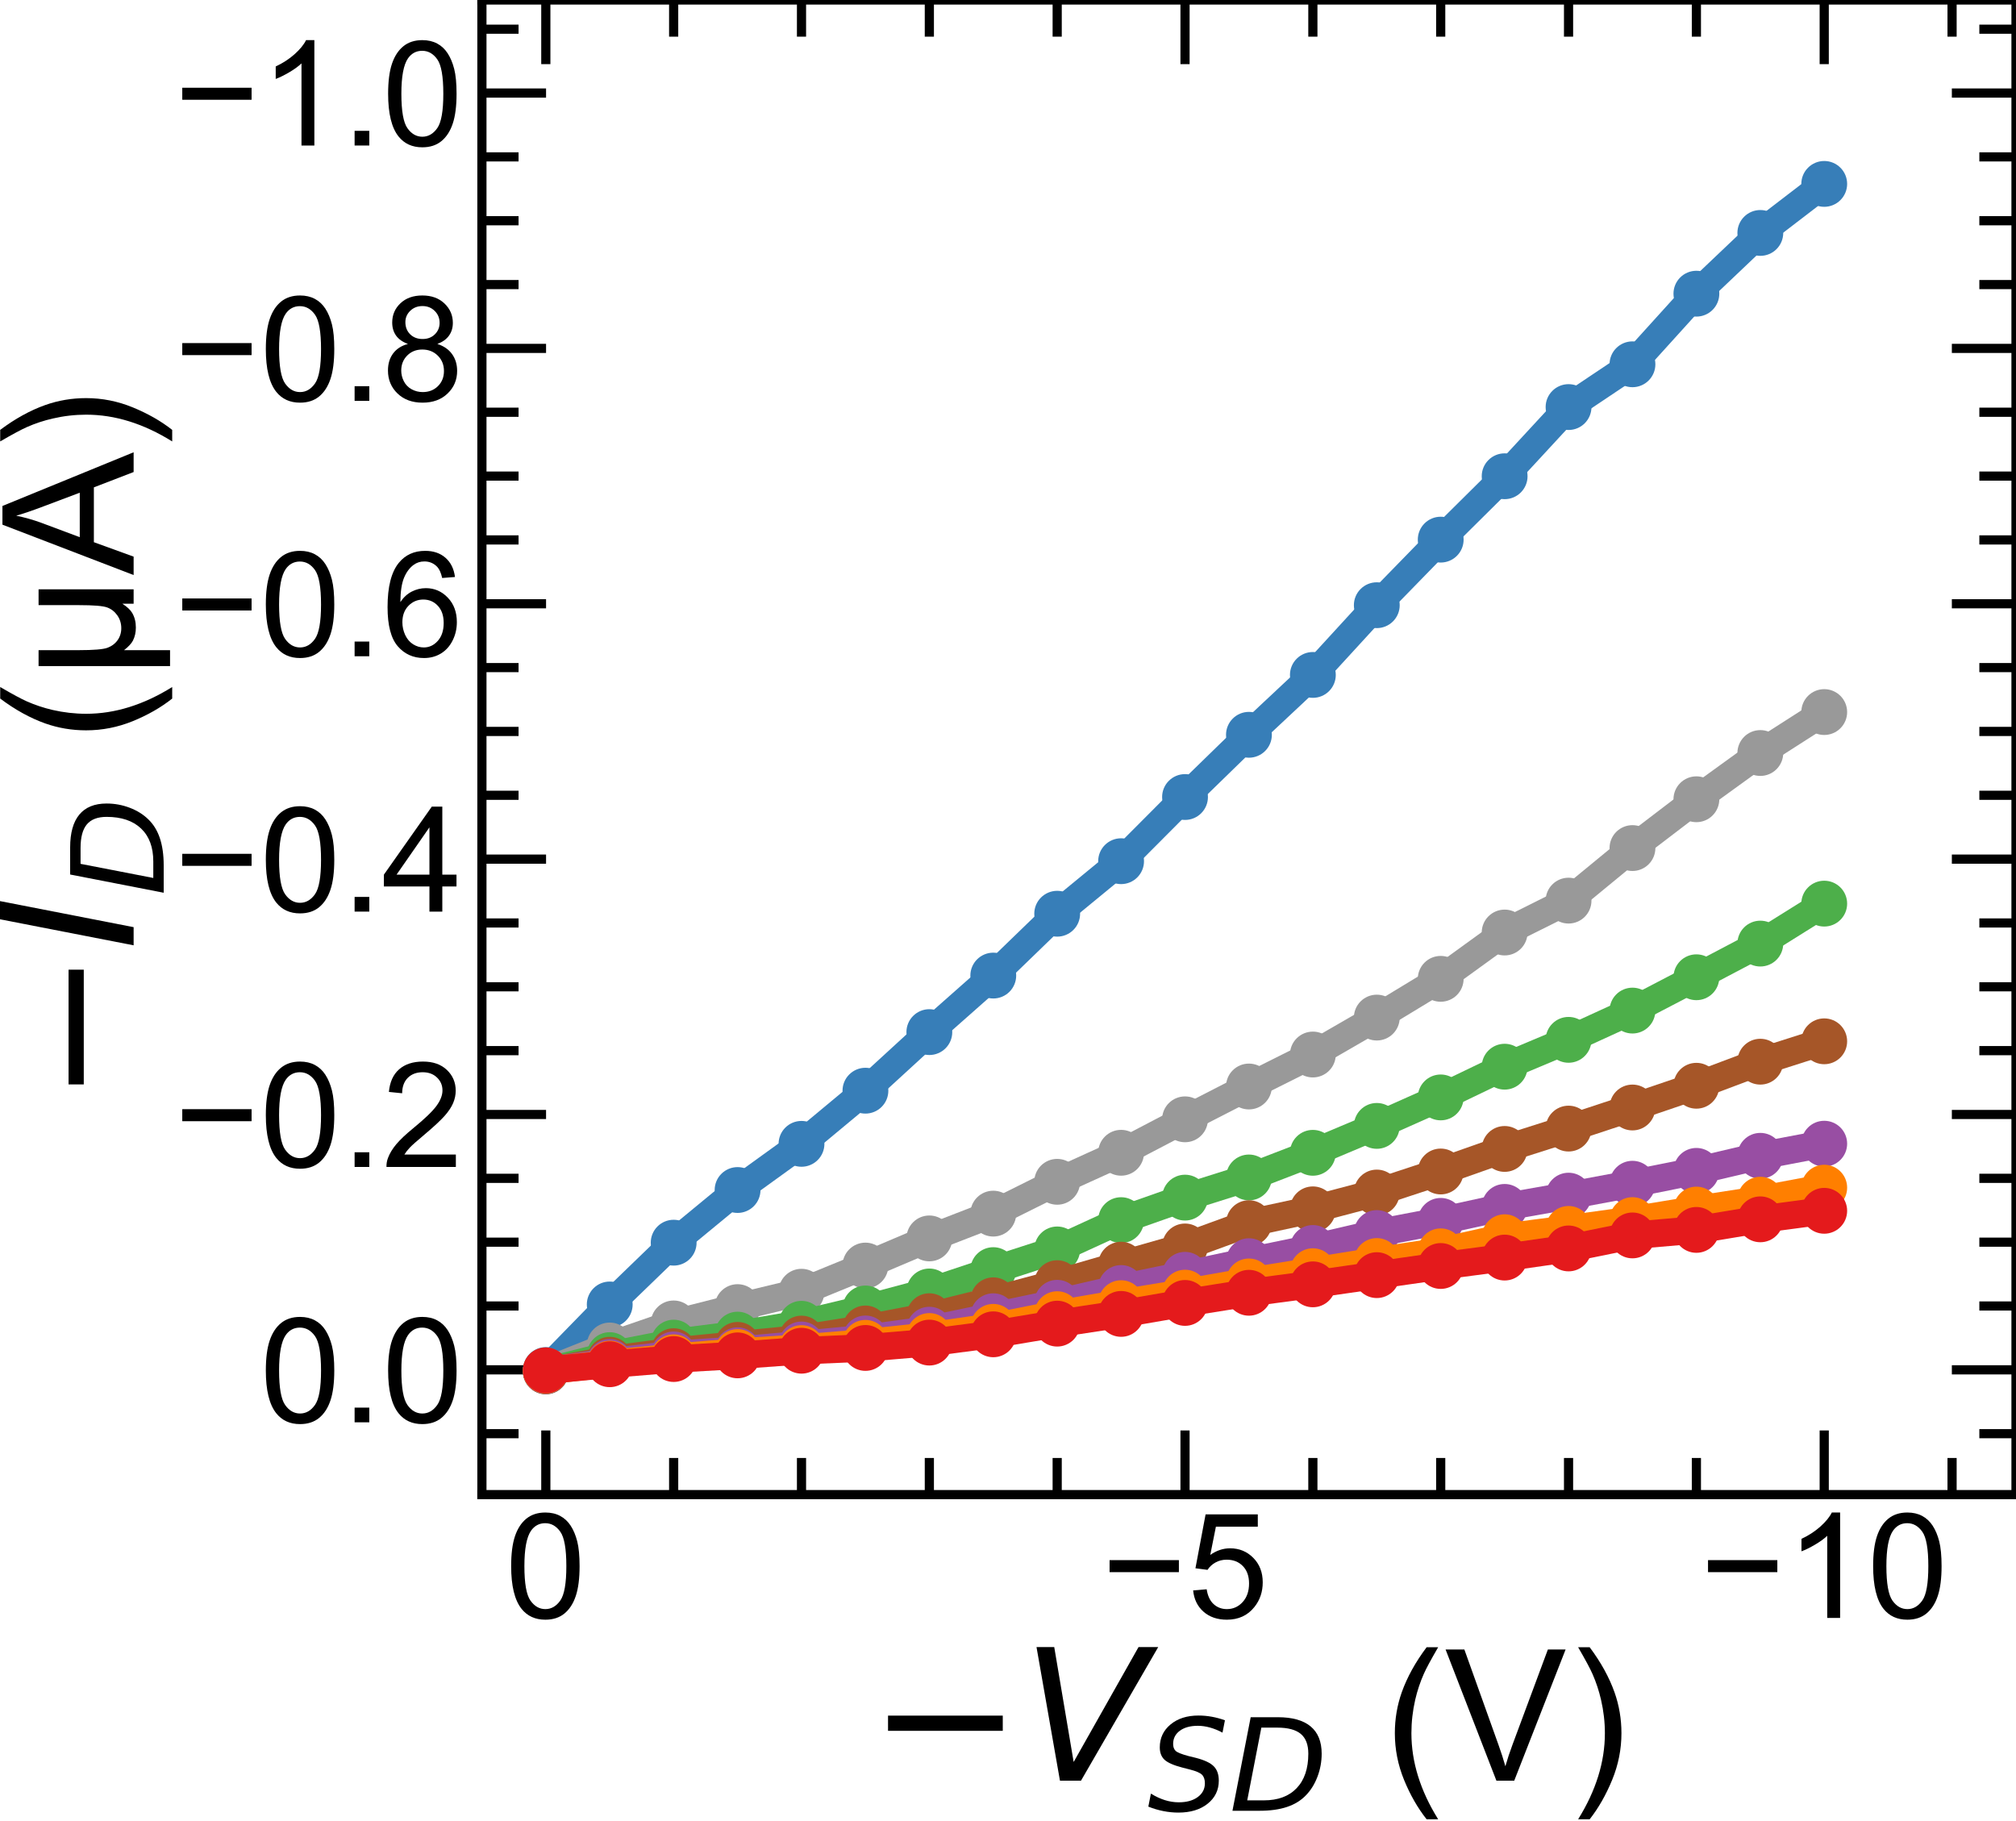 <?xml version="1.0" encoding="utf-8" standalone="no"?>
<!DOCTYPE svg PUBLIC "-//W3C//DTD SVG 1.1//EN"
  "http://www.w3.org/Graphics/SVG/1.1/DTD/svg11.dtd">
<!-- Created with matplotlib (https://matplotlib.org/) -->
<svg height="99.356pt" version="1.1" viewBox="0 0 109.993 99.356" width="109.993pt" xmlns="http://www.w3.org/2000/svg" xmlns:xlink="http://www.w3.org/1999/xlink">
 <defs>
  <style type="text/css">
*{stroke-linecap:butt;stroke-linejoin:round;white-space:pre;}
  </style>
 </defs>
 <g id="figure_1">
  <g id="patch_1">
   <path d="M 0 99.356 
L 109.993 99.356 
L 109.993 0 
L 0 0 
z
" style="fill:none;"/>
  </g>
  <g id="axes_1">
   <g id="patch_2">
    <path d="M 26.293 81.54 
L 109.993 81.54 
L 109.993 0 
L 26.293 0 
z
" style="fill:none;"/>
   </g>
   <g id="matplotlib.axis_1">
    <g id="xtick_1">
     <g id="line2d_1">
      <defs>
       <path d="M 0 0 
L 0 -3.5 
" id="m22b3bd5435" style="stroke:#000000;stroke-width:0.5;"/>
      </defs>
      <g>
       <use style="stroke:#000000;stroke-width:0.5;" x="99.53" xlink:href="#m22b3bd5435" y="81.54"/>
      </g>
     </g>
     <g id="line2d_2">
      <defs>
       <path d="M 0 0 
L 0 3.5 
" id="m67aed35e64" style="stroke:#000000;stroke-width:0.5;"/>
      </defs>
      <g>
       <use style="stroke:#000000;stroke-width:0.5;" x="99.53" xlink:href="#m67aed35e64" y="0"/>
      </g>
     </g>
     <g id="text_1">
      <!-- −10 -->
      <defs>
       <path d="M 52.828 31.203 
L 5.562 31.203 
L 5.562 39.406 
L 52.828 39.406 
z
" id="ArialMT-8722"/>
       <path d="M 37.25 0 
L 28.469 0 
L 28.469 56 
Q 25.297 52.984 20.141 49.953 
Q 14.984 46.922 10.891 45.406 
L 10.891 53.906 
Q 18.266 57.375 23.781 62.297 
Q 29.297 67.234 31.594 71.875 
L 37.25 71.875 
z
" id="ArialMT-49"/>
       <path d="M 4.156 35.297 
Q 4.156 48 6.766 55.734 
Q 9.375 63.484 14.516 67.672 
Q 19.672 71.875 27.484 71.875 
Q 33.25 71.875 37.594 69.547 
Q 41.938 67.234 44.766 62.859 
Q 47.609 58.5 49.219 52.219 
Q 50.828 45.953 50.828 35.297 
Q 50.828 22.703 48.234 14.969 
Q 45.656 7.234 40.5 3 
Q 35.359 -1.219 27.484 -1.219 
Q 17.141 -1.219 11.234 6.203 
Q 4.156 15.141 4.156 35.297 
z
M 13.188 35.297 
Q 13.188 17.672 17.312 11.828 
Q 21.438 6 27.484 6 
Q 33.547 6 37.672 11.859 
Q 41.797 17.719 41.797 35.297 
Q 41.797 52.984 37.672 58.781 
Q 33.547 64.594 27.391 64.594 
Q 21.344 64.594 17.719 59.469 
Q 13.188 52.938 13.188 35.297 
z
" id="ArialMT-48"/>
      </defs>
      <g transform="translate(92.745 88.266)scale(0.08 -0.08)">
       <use xlink:href="#ArialMT-8722"/>
       <use x="58.398" xlink:href="#ArialMT-49"/>
       <use x="114.014" xlink:href="#ArialMT-48"/>
      </g>
     </g>
    </g>
    <g id="xtick_2">
     <g id="line2d_3">
      <g>
       <use style="stroke:#000000;stroke-width:0.5;" x="64.655" xlink:href="#m22b3bd5435" y="81.54"/>
      </g>
     </g>
     <g id="line2d_4">
      <g>
       <use style="stroke:#000000;stroke-width:0.5;" x="64.655" xlink:href="#m67aed35e64" y="0"/>
      </g>
     </g>
     <g id="text_2">
      <!-- −5 -->
      <defs>
       <path d="M 4.156 18.75 
L 13.375 19.531 
Q 14.406 12.797 18.141 9.391 
Q 21.875 6 27.156 6 
Q 33.5 6 37.891 10.781 
Q 42.281 15.578 42.281 23.484 
Q 42.281 31 38.062 35.344 
Q 33.844 39.703 27 39.703 
Q 22.75 39.703 19.328 37.766 
Q 15.922 35.844 13.969 32.766 
L 5.719 33.844 
L 12.641 70.609 
L 48.25 70.609 
L 48.25 62.203 
L 19.672 62.203 
L 15.828 42.969 
Q 22.266 47.469 29.344 47.469 
Q 38.719 47.469 45.156 40.969 
Q 51.609 34.469 51.609 24.266 
Q 51.609 14.547 45.953 7.469 
Q 39.062 -1.219 27.156 -1.219 
Q 17.391 -1.219 11.203 4.25 
Q 5.031 9.719 4.156 18.75 
z
" id="ArialMT-53"/>
      </defs>
      <g transform="translate(60.094 88.266)scale(0.08 -0.08)">
       <use xlink:href="#ArialMT-8722"/>
       <use x="58.398" xlink:href="#ArialMT-53"/>
      </g>
     </g>
    </g>
    <g id="xtick_3">
     <g id="line2d_5">
      <g>
       <use style="stroke:#000000;stroke-width:0.5;" x="29.78" xlink:href="#m22b3bd5435" y="81.54"/>
      </g>
     </g>
     <g id="line2d_6">
      <g>
       <use style="stroke:#000000;stroke-width:0.5;" x="29.78" xlink:href="#m67aed35e64" y="0"/>
      </g>
     </g>
     <g id="text_3">
      <!-- 0 -->
      <g transform="translate(27.556 88.266)scale(0.08 -0.08)">
       <use xlink:href="#ArialMT-48"/>
      </g>
     </g>
    </g>
    <g id="xtick_4">
     <g id="line2d_7">
      <defs>
       <path d="M 0 0 
L 0 -2 
" id="ma1722d7597" style="stroke:#000000;stroke-width:0.5;"/>
      </defs>
      <g>
       <use style="stroke:#000000;stroke-width:0.5;" x="106.505" xlink:href="#ma1722d7597" y="81.54"/>
      </g>
     </g>
     <g id="line2d_8">
      <defs>
       <path d="M 0 0 
L 0 2 
" id="mfbaacd70ef" style="stroke:#000000;stroke-width:0.5;"/>
      </defs>
      <g>
       <use style="stroke:#000000;stroke-width:0.5;" x="106.505" xlink:href="#mfbaacd70ef" y="0"/>
      </g>
     </g>
    </g>
    <g id="xtick_5">
     <g id="line2d_9">
      <g>
       <use style="stroke:#000000;stroke-width:0.5;" x="92.555" xlink:href="#ma1722d7597" y="81.54"/>
      </g>
     </g>
     <g id="line2d_10">
      <g>
       <use style="stroke:#000000;stroke-width:0.5;" x="92.555" xlink:href="#mfbaacd70ef" y="0"/>
      </g>
     </g>
    </g>
    <g id="xtick_6">
     <g id="line2d_11">
      <g>
       <use style="stroke:#000000;stroke-width:0.5;" x="85.58" xlink:href="#ma1722d7597" y="81.54"/>
      </g>
     </g>
     <g id="line2d_12">
      <g>
       <use style="stroke:#000000;stroke-width:0.5;" x="85.58" xlink:href="#mfbaacd70ef" y="0"/>
      </g>
     </g>
    </g>
    <g id="xtick_7">
     <g id="line2d_13">
      <g>
       <use style="stroke:#000000;stroke-width:0.5;" x="78.605" xlink:href="#ma1722d7597" y="81.54"/>
      </g>
     </g>
     <g id="line2d_14">
      <g>
       <use style="stroke:#000000;stroke-width:0.5;" x="78.605" xlink:href="#mfbaacd70ef" y="0"/>
      </g>
     </g>
    </g>
    <g id="xtick_8">
     <g id="line2d_15">
      <g>
       <use style="stroke:#000000;stroke-width:0.5;" x="71.63" xlink:href="#ma1722d7597" y="81.54"/>
      </g>
     </g>
     <g id="line2d_16">
      <g>
       <use style="stroke:#000000;stroke-width:0.5;" x="71.63" xlink:href="#mfbaacd70ef" y="0"/>
      </g>
     </g>
    </g>
    <g id="xtick_9">
     <g id="line2d_17">
      <g>
       <use style="stroke:#000000;stroke-width:0.5;" x="57.68" xlink:href="#ma1722d7597" y="81.54"/>
      </g>
     </g>
     <g id="line2d_18">
      <g>
       <use style="stroke:#000000;stroke-width:0.5;" x="57.68" xlink:href="#mfbaacd70ef" y="0"/>
      </g>
     </g>
    </g>
    <g id="xtick_10">
     <g id="line2d_19">
      <g>
       <use style="stroke:#000000;stroke-width:0.5;" x="50.705" xlink:href="#ma1722d7597" y="81.54"/>
      </g>
     </g>
     <g id="line2d_20">
      <g>
       <use style="stroke:#000000;stroke-width:0.5;" x="50.705" xlink:href="#mfbaacd70ef" y="0"/>
      </g>
     </g>
    </g>
    <g id="xtick_11">
     <g id="line2d_21">
      <g>
       <use style="stroke:#000000;stroke-width:0.5;" x="43.73" xlink:href="#ma1722d7597" y="81.54"/>
      </g>
     </g>
     <g id="line2d_22">
      <g>
       <use style="stroke:#000000;stroke-width:0.5;" x="43.73" xlink:href="#mfbaacd70ef" y="0"/>
      </g>
     </g>
    </g>
    <g id="xtick_12">
     <g id="line2d_23">
      <g>
       <use style="stroke:#000000;stroke-width:0.5;" x="36.755" xlink:href="#ma1722d7597" y="81.54"/>
      </g>
     </g>
     <g id="line2d_24">
      <g>
       <use style="stroke:#000000;stroke-width:0.5;" x="36.755" xlink:href="#mfbaacd70ef" y="0"/>
      </g>
     </g>
    </g>
    <g id="text_4">
     <!-- $\it{-V_{SD}}$ (V) -->
     <defs>
      <path d="M 10.594 35.5 
L 73.188 35.5 
L 73.188 27.203 
L 10.594 27.203 
z
" id="DejaVuSans-8722"/>
      <path d="M 20.609 0 
L 7.812 72.906 
L 17.484 72.906 
L 28.078 10.203 
L 63.484 72.906 
L 74.219 72.906 
L 32.078 0 
z
" id="DejaVuSans-Oblique-86"/>
      <path d="M 60.297 70.516 
L 58.406 60.891 
Q 53.469 63.531 48.609 64.875 
Q 43.75 66.219 39.203 66.219 
Q 30.375 66.219 25.141 62.359 
Q 19.922 58.5 19.922 52.094 
Q 19.922 48.578 21.844 46.703 
Q 23.781 44.828 31.781 42.672 
L 37.703 41.219 
Q 47.703 38.625 51.609 34.641 
Q 55.516 30.672 55.516 23.484 
Q 55.516 12.453 46.844 5.516 
Q 38.188 -1.422 24.031 -1.422 
Q 18.219 -1.422 12.359 -0.266 
Q 6.5 0.875 0.594 3.219 
L 2.594 13.375 
Q 8.016 10.016 13.453 8.297 
Q 18.891 6.594 24.312 6.594 
Q 33.547 6.594 39.109 10.688 
Q 44.672 14.797 44.672 21.391 
Q 44.672 25.781 42.453 28.047 
Q 40.234 30.328 32.906 32.172 
L 27 33.688 
Q 16.891 36.328 13.203 39.766 
Q 9.516 43.219 9.516 49.422 
Q 9.516 60.297 17.891 67.25 
Q 26.266 74.219 39.703 74.219 
Q 44.922 74.219 50.047 73.281 
Q 55.172 72.359 60.297 70.516 
z
" id="DejaVuSans-Oblique-83"/>
      <path d="M 16.891 72.906 
L 38.094 72.906 
Q 54.984 72.906 63.594 65.75 
Q 72.219 58.594 72.219 44.484 
Q 72.219 35.156 68.938 26.531 
Q 65.672 17.922 59.906 12.016 
Q 54.109 5.953 45.172 2.969 
Q 36.234 0 24.031 0 
L 2.688 0 
z
M 25.203 64.797 
L 14.203 8.109 
L 27.094 8.109 
Q 43.656 8.109 52.734 17.625 
Q 61.812 27.156 61.812 44.484 
Q 61.812 54.984 55.953 59.891 
Q 50.094 64.797 37.594 64.797 
z
" id="DejaVuSans-Oblique-68"/>
      <path id="ArialMT-32"/>
      <path d="M 23.391 -21.047 
Q 16.109 -11.859 11.078 0.438 
Q 6.062 12.75 6.062 25.922 
Q 6.062 37.547 9.812 48.188 
Q 14.203 60.547 23.391 72.797 
L 29.688 72.797 
Q 23.781 62.641 21.875 58.297 
Q 18.891 51.562 17.188 44.234 
Q 15.094 35.109 15.094 25.875 
Q 15.094 2.391 29.688 -21.047 
z
" id="ArialMT-40"/>
      <path d="M 28.172 0 
L 0.438 71.578 
L 10.688 71.578 
L 29.297 19.578 
Q 31.547 13.328 33.062 7.859 
Q 34.719 13.719 36.922 19.578 
L 56.25 71.578 
L 65.922 71.578 
L 37.891 0 
z
" id="ArialMT-86"/>
      <path d="M 12.359 -21.047 
L 6.062 -21.047 
Q 20.656 2.391 20.656 25.875 
Q 20.656 35.062 18.562 44.094 
Q 16.891 51.422 13.922 58.156 
Q 12.016 62.547 6.062 72.797 
L 12.359 72.797 
Q 21.531 60.547 25.922 48.188 
Q 29.688 37.547 29.688 25.922 
Q 29.688 12.75 24.625 0.438 
Q 19.578 -11.859 12.359 -21.047 
z
" id="ArialMT-41"/>
     </defs>
     <g transform="translate(47.392 97.156)scale(0.1 -0.1)">
      <use transform="translate(0 0.094)" xlink:href="#DejaVuSans-8722"/>
      <use transform="translate(83.789 0.094)" xlink:href="#DejaVuSans-Oblique-86"/>
      <use transform="translate(152.197 -16.312)scale(0.7)" xlink:href="#DejaVuSans-Oblique-83"/>
      <use transform="translate(196.631 -16.312)scale(0.7)" xlink:href="#DejaVuSans-Oblique-68"/>
      <use transform="translate(253.267 0.094)" xlink:href="#ArialMT-32"/>
      <use transform="translate(281.05 0.094)" xlink:href="#ArialMT-40"/>
      <use transform="translate(314.351 0.094)" xlink:href="#ArialMT-86"/>
      <use transform="translate(381.05 0.094)" xlink:href="#ArialMT-41"/>
     </g>
    </g>
   </g>
   <g id="matplotlib.axis_2">
    <g id="ytick_1">
     <g id="line2d_25">
      <defs>
       <path d="M 0 0 
L 3.5 0 
" id="m747e1ef27c" style="stroke:#000000;stroke-width:0.5;"/>
      </defs>
      <g>
       <use style="stroke:#000000;stroke-width:0.5;" x="26.293" xlink:href="#m747e1ef27c" y="5.076"/>
      </g>
     </g>
     <g id="line2d_26">
      <defs>
       <path d="M 0 0 
L -3.5 0 
" id="mc5ffbfd178" style="stroke:#000000;stroke-width:0.5;"/>
      </defs>
      <g>
       <use style="stroke:#000000;stroke-width:0.5;" x="109.993" xlink:href="#mc5ffbfd178" y="5.076"/>
      </g>
     </g>
     <g id="text_5">
      <!-- −1.0 -->
      <defs>
       <path d="M 9.078 0 
L 9.078 10.016 
L 19.094 10.016 
L 19.094 0 
z
" id="ArialMT-46"/>
      </defs>
      <g transform="translate(9.5 7.939)scale(0.08 -0.08)">
       <use xlink:href="#ArialMT-8722"/>
       <use x="58.398" xlink:href="#ArialMT-49"/>
       <use x="114.014" xlink:href="#ArialMT-46"/>
       <use x="141.797" xlink:href="#ArialMT-48"/>
      </g>
     </g>
    </g>
    <g id="ytick_2">
     <g id="line2d_27">
      <g>
       <use style="stroke:#000000;stroke-width:0.5;" x="26.293" xlink:href="#m747e1ef27c" y="19.007"/>
      </g>
     </g>
     <g id="line2d_28">
      <g>
       <use style="stroke:#000000;stroke-width:0.5;" x="109.993" xlink:href="#mc5ffbfd178" y="19.007"/>
      </g>
     </g>
     <g id="text_6">
      <!-- −0.8 -->
      <defs>
       <path d="M 17.672 38.812 
Q 12.203 40.828 9.562 44.531 
Q 6.938 48.25 6.938 53.422 
Q 6.938 61.234 12.547 66.547 
Q 18.172 71.875 27.484 71.875 
Q 36.859 71.875 42.578 66.422 
Q 48.297 60.984 48.297 53.172 
Q 48.297 48.188 45.672 44.5 
Q 43.062 40.828 37.75 38.812 
Q 44.344 36.672 47.781 31.875 
Q 51.219 27.094 51.219 20.453 
Q 51.219 11.281 44.719 5.031 
Q 38.234 -1.219 27.641 -1.219 
Q 17.047 -1.219 10.547 5.047 
Q 4.047 11.328 4.047 20.703 
Q 4.047 27.688 7.594 32.391 
Q 11.141 37.109 17.672 38.812 
z
M 15.922 53.719 
Q 15.922 48.641 19.188 45.406 
Q 22.469 42.188 27.688 42.188 
Q 32.766 42.188 36.016 45.375 
Q 39.266 48.578 39.266 53.219 
Q 39.266 58.062 35.906 61.359 
Q 32.562 64.656 27.594 64.656 
Q 22.562 64.656 19.234 61.422 
Q 15.922 58.203 15.922 53.719 
z
M 13.094 20.656 
Q 13.094 16.891 14.875 13.375 
Q 16.656 9.859 20.172 7.922 
Q 23.688 6 27.734 6 
Q 34.031 6 38.125 10.047 
Q 42.234 14.109 42.234 20.359 
Q 42.234 26.703 38.016 30.859 
Q 33.797 35.016 27.438 35.016 
Q 21.234 35.016 17.156 30.906 
Q 13.094 26.812 13.094 20.656 
z
" id="ArialMT-56"/>
      </defs>
      <g transform="translate(9.5 21.87)scale(0.08 -0.08)">
       <use xlink:href="#ArialMT-8722"/>
       <use x="58.398" xlink:href="#ArialMT-48"/>
       <use x="114.014" xlink:href="#ArialMT-46"/>
       <use x="141.797" xlink:href="#ArialMT-56"/>
      </g>
     </g>
    </g>
    <g id="ytick_3">
     <g id="line2d_29">
      <g>
       <use style="stroke:#000000;stroke-width:0.5;" x="26.293" xlink:href="#m747e1ef27c" y="32.939"/>
      </g>
     </g>
     <g id="line2d_30">
      <g>
       <use style="stroke:#000000;stroke-width:0.5;" x="109.993" xlink:href="#mc5ffbfd178" y="32.939"/>
      </g>
     </g>
     <g id="text_7">
      <!-- −0.6 -->
      <defs>
       <path d="M 49.75 54.047 
L 41.016 53.375 
Q 39.844 58.547 37.703 60.891 
Q 34.125 64.656 28.906 64.656 
Q 24.703 64.656 21.531 62.312 
Q 17.391 59.281 14.984 53.469 
Q 12.594 47.656 12.5 36.922 
Q 15.672 41.75 20.266 44.094 
Q 24.859 46.438 29.891 46.438 
Q 38.672 46.438 44.844 39.969 
Q 51.031 33.5 51.031 23.25 
Q 51.031 16.5 48.125 10.719 
Q 45.219 4.938 40.141 1.859 
Q 35.062 -1.219 28.609 -1.219 
Q 17.625 -1.219 10.688 6.859 
Q 3.766 14.938 3.766 33.5 
Q 3.766 54.25 11.422 63.672 
Q 18.109 71.875 29.438 71.875 
Q 37.891 71.875 43.281 67.141 
Q 48.688 62.406 49.75 54.047 
z
M 13.875 23.188 
Q 13.875 18.656 15.797 14.5 
Q 17.719 10.359 21.188 8.172 
Q 24.656 6 28.469 6 
Q 34.031 6 38.031 10.484 
Q 42.047 14.984 42.047 22.703 
Q 42.047 30.125 38.078 34.391 
Q 34.125 38.672 28.125 38.672 
Q 22.172 38.672 18.016 34.391 
Q 13.875 30.125 13.875 23.188 
z
" id="ArialMT-54"/>
      </defs>
      <g transform="translate(9.5 35.802)scale(0.08 -0.08)">
       <use xlink:href="#ArialMT-8722"/>
       <use x="58.398" xlink:href="#ArialMT-48"/>
       <use x="114.014" xlink:href="#ArialMT-46"/>
       <use x="141.797" xlink:href="#ArialMT-54"/>
      </g>
     </g>
    </g>
    <g id="ytick_4">
     <g id="line2d_31">
      <g>
       <use style="stroke:#000000;stroke-width:0.5;" x="26.293" xlink:href="#m747e1ef27c" y="46.87"/>
      </g>
     </g>
     <g id="line2d_32">
      <g>
       <use style="stroke:#000000;stroke-width:0.5;" x="109.993" xlink:href="#mc5ffbfd178" y="46.87"/>
      </g>
     </g>
     <g id="text_8">
      <!-- −0.4 -->
      <defs>
       <path d="M 32.328 0 
L 32.328 17.141 
L 1.266 17.141 
L 1.266 25.203 
L 33.938 71.578 
L 41.109 71.578 
L 41.109 25.203 
L 50.781 25.203 
L 50.781 17.141 
L 41.109 17.141 
L 41.109 0 
z
M 32.328 25.203 
L 32.328 57.469 
L 9.906 25.203 
z
" id="ArialMT-52"/>
      </defs>
      <g transform="translate(9.5 49.733)scale(0.08 -0.08)">
       <use xlink:href="#ArialMT-8722"/>
       <use x="58.398" xlink:href="#ArialMT-48"/>
       <use x="114.014" xlink:href="#ArialMT-46"/>
       <use x="141.797" xlink:href="#ArialMT-52"/>
      </g>
     </g>
    </g>
    <g id="ytick_5">
     <g id="line2d_33">
      <g>
       <use style="stroke:#000000;stroke-width:0.5;" x="26.293" xlink:href="#m747e1ef27c" y="60.801"/>
      </g>
     </g>
     <g id="line2d_34">
      <g>
       <use style="stroke:#000000;stroke-width:0.5;" x="109.993" xlink:href="#mc5ffbfd178" y="60.801"/>
      </g>
     </g>
     <g id="text_9">
      <!-- −0.2 -->
      <defs>
       <path d="M 50.344 8.453 
L 50.344 0 
L 3.031 0 
Q 2.938 3.172 4.047 6.109 
Q 5.859 10.938 9.828 15.625 
Q 13.812 20.312 21.344 26.469 
Q 33.016 36.031 37.109 41.625 
Q 41.219 47.219 41.219 52.203 
Q 41.219 57.422 37.469 61 
Q 33.734 64.594 27.734 64.594 
Q 21.391 64.594 17.578 60.781 
Q 13.766 56.984 13.719 50.25 
L 4.688 51.172 
Q 5.609 61.281 11.656 66.578 
Q 17.719 71.875 27.938 71.875 
Q 38.234 71.875 44.234 66.156 
Q 50.25 60.453 50.25 52 
Q 50.25 47.703 48.484 43.547 
Q 46.734 39.406 42.656 34.812 
Q 38.578 30.219 29.109 22.219 
Q 21.188 15.578 18.938 13.203 
Q 16.703 10.844 15.234 8.453 
z
" id="ArialMT-50"/>
      </defs>
      <g transform="translate(9.5 63.664)scale(0.08 -0.08)">
       <use xlink:href="#ArialMT-8722"/>
       <use x="58.398" xlink:href="#ArialMT-48"/>
       <use x="114.014" xlink:href="#ArialMT-46"/>
       <use x="141.797" xlink:href="#ArialMT-50"/>
      </g>
     </g>
    </g>
    <g id="ytick_6">
     <g id="line2d_35">
      <g>
       <use style="stroke:#000000;stroke-width:0.5;" x="26.293" xlink:href="#m747e1ef27c" y="74.732"/>
      </g>
     </g>
     <g id="line2d_36">
      <g>
       <use style="stroke:#000000;stroke-width:0.5;" x="109.993" xlink:href="#mc5ffbfd178" y="74.732"/>
      </g>
     </g>
     <g id="text_10">
      <!-- 0.0 -->
      <g transform="translate(14.172 77.595)scale(0.08 -0.08)">
       <use xlink:href="#ArialMT-48"/>
       <use x="55.615" xlink:href="#ArialMT-46"/>
       <use x="83.398" xlink:href="#ArialMT-48"/>
      </g>
     </g>
    </g>
    <g id="ytick_7">
     <g id="line2d_37">
      <defs>
       <path d="M 0 0 
L 2 0 
" id="mf95a50fe6d" style="stroke:#000000;stroke-width:0.5;"/>
      </defs>
      <g>
       <use style="stroke:#000000;stroke-width:0.5;" x="26.293" xlink:href="#mf95a50fe6d" y="1.593"/>
      </g>
     </g>
     <g id="line2d_38">
      <defs>
       <path d="M 0 0 
L -2 0 
" id="m0fdfd543ad" style="stroke:#000000;stroke-width:0.5;"/>
      </defs>
      <g>
       <use style="stroke:#000000;stroke-width:0.5;" x="109.993" xlink:href="#m0fdfd543ad" y="1.593"/>
      </g>
     </g>
    </g>
    <g id="ytick_8">
     <g id="line2d_39">
      <g>
       <use style="stroke:#000000;stroke-width:0.5;" x="26.293" xlink:href="#mf95a50fe6d" y="8.559"/>
      </g>
     </g>
     <g id="line2d_40">
      <g>
       <use style="stroke:#000000;stroke-width:0.5;" x="109.993" xlink:href="#m0fdfd543ad" y="8.559"/>
      </g>
     </g>
    </g>
    <g id="ytick_9">
     <g id="line2d_41">
      <g>
       <use style="stroke:#000000;stroke-width:0.5;" x="26.293" xlink:href="#mf95a50fe6d" y="12.042"/>
      </g>
     </g>
     <g id="line2d_42">
      <g>
       <use style="stroke:#000000;stroke-width:0.5;" x="109.993" xlink:href="#m0fdfd543ad" y="12.042"/>
      </g>
     </g>
    </g>
    <g id="ytick_10">
     <g id="line2d_43">
      <g>
       <use style="stroke:#000000;stroke-width:0.5;" x="26.293" xlink:href="#mf95a50fe6d" y="15.525"/>
      </g>
     </g>
     <g id="line2d_44">
      <g>
       <use style="stroke:#000000;stroke-width:0.5;" x="109.993" xlink:href="#m0fdfd543ad" y="15.525"/>
      </g>
     </g>
    </g>
    <g id="ytick_11">
     <g id="line2d_45">
      <g>
       <use style="stroke:#000000;stroke-width:0.5;" x="26.293" xlink:href="#mf95a50fe6d" y="22.49"/>
      </g>
     </g>
     <g id="line2d_46">
      <g>
       <use style="stroke:#000000;stroke-width:0.5;" x="109.993" xlink:href="#m0fdfd543ad" y="22.49"/>
      </g>
     </g>
    </g>
    <g id="ytick_12">
     <g id="line2d_47">
      <g>
       <use style="stroke:#000000;stroke-width:0.5;" x="26.293" xlink:href="#mf95a50fe6d" y="25.973"/>
      </g>
     </g>
     <g id="line2d_48">
      <g>
       <use style="stroke:#000000;stroke-width:0.5;" x="109.993" xlink:href="#m0fdfd543ad" y="25.973"/>
      </g>
     </g>
    </g>
    <g id="ytick_13">
     <g id="line2d_49">
      <g>
       <use style="stroke:#000000;stroke-width:0.5;" x="26.293" xlink:href="#mf95a50fe6d" y="29.456"/>
      </g>
     </g>
     <g id="line2d_50">
      <g>
       <use style="stroke:#000000;stroke-width:0.5;" x="109.993" xlink:href="#m0fdfd543ad" y="29.456"/>
      </g>
     </g>
    </g>
    <g id="ytick_14">
     <g id="line2d_51">
      <g>
       <use style="stroke:#000000;stroke-width:0.5;" x="26.293" xlink:href="#mf95a50fe6d" y="36.421"/>
      </g>
     </g>
     <g id="line2d_52">
      <g>
       <use style="stroke:#000000;stroke-width:0.5;" x="109.993" xlink:href="#m0fdfd543ad" y="36.421"/>
      </g>
     </g>
    </g>
    <g id="ytick_15">
     <g id="line2d_53">
      <g>
       <use style="stroke:#000000;stroke-width:0.5;" x="26.293" xlink:href="#mf95a50fe6d" y="39.904"/>
      </g>
     </g>
     <g id="line2d_54">
      <g>
       <use style="stroke:#000000;stroke-width:0.5;" x="109.993" xlink:href="#m0fdfd543ad" y="39.904"/>
      </g>
     </g>
    </g>
    <g id="ytick_16">
     <g id="line2d_55">
      <g>
       <use style="stroke:#000000;stroke-width:0.5;" x="26.293" xlink:href="#mf95a50fe6d" y="43.387"/>
      </g>
     </g>
     <g id="line2d_56">
      <g>
       <use style="stroke:#000000;stroke-width:0.5;" x="109.993" xlink:href="#m0fdfd543ad" y="43.387"/>
      </g>
     </g>
    </g>
    <g id="ytick_17">
     <g id="line2d_57">
      <g>
       <use style="stroke:#000000;stroke-width:0.5;" x="26.293" xlink:href="#mf95a50fe6d" y="50.353"/>
      </g>
     </g>
     <g id="line2d_58">
      <g>
       <use style="stroke:#000000;stroke-width:0.5;" x="109.993" xlink:href="#m0fdfd543ad" y="50.353"/>
      </g>
     </g>
    </g>
    <g id="ytick_18">
     <g id="line2d_59">
      <g>
       <use style="stroke:#000000;stroke-width:0.5;" x="26.293" xlink:href="#mf95a50fe6d" y="53.835"/>
      </g>
     </g>
     <g id="line2d_60">
      <g>
       <use style="stroke:#000000;stroke-width:0.5;" x="109.993" xlink:href="#m0fdfd543ad" y="53.835"/>
      </g>
     </g>
    </g>
    <g id="ytick_19">
     <g id="line2d_61">
      <g>
       <use style="stroke:#000000;stroke-width:0.5;" x="26.293" xlink:href="#mf95a50fe6d" y="57.318"/>
      </g>
     </g>
     <g id="line2d_62">
      <g>
       <use style="stroke:#000000;stroke-width:0.5;" x="109.993" xlink:href="#m0fdfd543ad" y="57.318"/>
      </g>
     </g>
    </g>
    <g id="ytick_20">
     <g id="line2d_63">
      <g>
       <use style="stroke:#000000;stroke-width:0.5;" x="26.293" xlink:href="#mf95a50fe6d" y="64.284"/>
      </g>
     </g>
     <g id="line2d_64">
      <g>
       <use style="stroke:#000000;stroke-width:0.5;" x="109.993" xlink:href="#m0fdfd543ad" y="64.284"/>
      </g>
     </g>
    </g>
    <g id="ytick_21">
     <g id="line2d_65">
      <g>
       <use style="stroke:#000000;stroke-width:0.5;" x="26.293" xlink:href="#mf95a50fe6d" y="67.767"/>
      </g>
     </g>
     <g id="line2d_66">
      <g>
       <use style="stroke:#000000;stroke-width:0.5;" x="109.993" xlink:href="#m0fdfd543ad" y="67.767"/>
      </g>
     </g>
    </g>
    <g id="ytick_22">
     <g id="line2d_67">
      <g>
       <use style="stroke:#000000;stroke-width:0.5;" x="26.293" xlink:href="#mf95a50fe6d" y="71.249"/>
      </g>
     </g>
     <g id="line2d_68">
      <g>
       <use style="stroke:#000000;stroke-width:0.5;" x="109.993" xlink:href="#m0fdfd543ad" y="71.249"/>
      </g>
     </g>
    </g>
    <g id="ytick_23">
     <g id="line2d_69">
      <g>
       <use style="stroke:#000000;stroke-width:0.5;" x="26.293" xlink:href="#mf95a50fe6d" y="78.215"/>
      </g>
     </g>
     <g id="line2d_70">
      <g>
       <use style="stroke:#000000;stroke-width:0.5;" x="109.993" xlink:href="#m0fdfd543ad" y="78.215"/>
      </g>
     </g>
    </g>
    <g id="text_11">
     <!-- $\it{-I_{D}}$ (μA) -->
     <defs>
      <path d="M 16.891 72.906 
L 26.812 72.906 
L 12.594 0 
L 2.688 0 
z
" id="DejaVuSans-Oblique-73"/>
      <path d="M 49.703 51.859 
L 49.703 0 
L 41.844 0 
L 41.844 6.156 
Q 39.312 2.25 36.812 0.781 
Q 33.406 -1.219 28.859 -1.219 
Q 24.812 -1.219 21.688 0.391 
Q 19.344 1.609 16.5 5.219 
L 16.5 -19.875 
L 7.812 -19.875 
L 7.812 51.859 
L 16.5 51.859 
L 16.5 29.891 
Q 16.5 17.922 17.766 14.375 
Q 19.047 10.844 21.891 8.781 
Q 24.75 6.734 28.469 6.734 
Q 32.375 6.734 35.453 8.875 
Q 38.531 11.031 39.797 14.422 
Q 41.062 17.828 41.062 29.734 
L 41.062 51.859 
z
" id="ArialMT-956"/>
      <path d="M -0.141 0 
L 27.344 71.578 
L 37.547 71.578 
L 66.844 0 
L 56.062 0 
L 47.703 21.688 
L 17.781 21.688 
L 9.906 0 
z
M 20.516 29.391 
L 44.781 29.391 
L 37.312 49.219 
Q 33.891 58.25 32.234 64.062 
Q 30.859 57.172 28.375 50.391 
z
" id="ArialMT-65"/>
     </defs>
     <g transform="translate(7.3 60.22)rotate(-90)scale(0.1 -0.1)">
      <use transform="translate(0 0.094)" xlink:href="#DejaVuSans-8722"/>
      <use transform="translate(83.789 0.094)" xlink:href="#DejaVuSans-Oblique-73"/>
      <use transform="translate(113.281 -16.312)scale(0.7)" xlink:href="#DejaVuSans-Oblique-68"/>
      <use transform="translate(169.917 0.094)" xlink:href="#ArialMT-32"/>
      <use transform="translate(197.7 0.094)" xlink:href="#ArialMT-40"/>
      <use transform="translate(231.001 0.094)" xlink:href="#ArialMT-956"/>
      <use transform="translate(288.618 0.094)" xlink:href="#ArialMT-65"/>
      <use transform="translate(355.317 0.094)" xlink:href="#ArialMT-41"/>
     </g>
    </g>
   </g>
   <g id="line2d_71">
    <path clip-path="url(#pcad54dbbe9)" d="M 29.78 74.743 
L 33.267 71.166 
L 36.755 67.795 
L 40.242 64.922 
L 43.73 62.403 
L 47.218 59.503 
L 50.705 56.307 
L 54.193 53.223 
L 57.68 49.849 
L 61.167 46.983 
L 64.655 43.482 
L 68.142 40.087 
L 71.63 36.821 
L 75.118 33.017 
L 78.605 29.44 
L 82.093 25.982 
L 85.58 22.208 
L 89.067 19.874 
L 92.555 16.022 
L 96.043 12.708 
L 99.53 10.033 
" style="fill:none;stroke:#377eb8;stroke-linecap:square;stroke-width:1.5;"/>
    <defs>
     <path d="M 0 0.75 
C 0.199 0.75 0.39 0.671 0.53 0.53 
C 0.671 0.39 0.75 0.199 0.75 0 
C 0.75 -0.199 0.671 -0.39 0.53 -0.53 
C 0.39 -0.671 0.199 -0.75 0 -0.75 
C -0.199 -0.75 -0.39 -0.671 -0.53 -0.53 
C -0.671 -0.39 -0.75 -0.199 -0.75 0 
C -0.75 0.199 -0.671 0.39 -0.53 0.53 
C -0.39 0.671 -0.199 0.75 0 0.75 
z
" id="md66612f8b9" style="stroke:#377eb8;"/>
    </defs>
    <g clip-path="url(#pcad54dbbe9)">
     <use style="fill:#377eb8;stroke:#377eb8;" x="29.78" xlink:href="#md66612f8b9" y="74.743"/>
     <use style="fill:#377eb8;stroke:#377eb8;" x="33.267" xlink:href="#md66612f8b9" y="71.166"/>
     <use style="fill:#377eb8;stroke:#377eb8;" x="36.755" xlink:href="#md66612f8b9" y="67.795"/>
     <use style="fill:#377eb8;stroke:#377eb8;" x="40.242" xlink:href="#md66612f8b9" y="64.922"/>
     <use style="fill:#377eb8;stroke:#377eb8;" x="43.73" xlink:href="#md66612f8b9" y="62.403"/>
     <use style="fill:#377eb8;stroke:#377eb8;" x="47.218" xlink:href="#md66612f8b9" y="59.503"/>
     <use style="fill:#377eb8;stroke:#377eb8;" x="50.705" xlink:href="#md66612f8b9" y="56.307"/>
     <use style="fill:#377eb8;stroke:#377eb8;" x="54.193" xlink:href="#md66612f8b9" y="53.223"/>
     <use style="fill:#377eb8;stroke:#377eb8;" x="57.68" xlink:href="#md66612f8b9" y="49.849"/>
     <use style="fill:#377eb8;stroke:#377eb8;" x="61.167" xlink:href="#md66612f8b9" y="46.983"/>
     <use style="fill:#377eb8;stroke:#377eb8;" x="64.655" xlink:href="#md66612f8b9" y="43.482"/>
     <use style="fill:#377eb8;stroke:#377eb8;" x="68.142" xlink:href="#md66612f8b9" y="40.087"/>
     <use style="fill:#377eb8;stroke:#377eb8;" x="71.63" xlink:href="#md66612f8b9" y="36.821"/>
     <use style="fill:#377eb8;stroke:#377eb8;" x="75.118" xlink:href="#md66612f8b9" y="33.017"/>
     <use style="fill:#377eb8;stroke:#377eb8;" x="78.605" xlink:href="#md66612f8b9" y="29.44"/>
     <use style="fill:#377eb8;stroke:#377eb8;" x="82.093" xlink:href="#md66612f8b9" y="25.982"/>
     <use style="fill:#377eb8;stroke:#377eb8;" x="85.58" xlink:href="#md66612f8b9" y="22.208"/>
     <use style="fill:#377eb8;stroke:#377eb8;" x="89.067" xlink:href="#md66612f8b9" y="19.874"/>
     <use style="fill:#377eb8;stroke:#377eb8;" x="92.555" xlink:href="#md66612f8b9" y="16.022"/>
     <use style="fill:#377eb8;stroke:#377eb8;" x="96.043" xlink:href="#md66612f8b9" y="12.708"/>
     <use style="fill:#377eb8;stroke:#377eb8;" x="99.53" xlink:href="#md66612f8b9" y="10.033"/>
    </g>
   </g>
   <g id="line2d_72">
    <path clip-path="url(#pcad54dbbe9)" d="M 29.78 74.797 
L 33.267 73.403 
L 36.755 72.2 
L 40.242 71.31 
L 43.73 70.471 
L 47.218 69.043 
L 50.705 67.562 
L 54.193 66.21 
L 57.68 64.474 
L 61.167 62.89 
L 64.655 61.065 
L 68.142 59.275 
L 71.63 57.53 
L 75.118 55.515 
L 78.605 53.401 
L 82.093 50.874 
L 85.58 49.134 
L 89.067 46.267 
L 92.555 43.604 
L 96.043 41.081 
L 99.53 38.847 
" style="fill:none;stroke:#999999;stroke-linecap:square;stroke-width:1.5;"/>
    <defs>
     <path d="M 0 0.75 
C 0.199 0.75 0.39 0.671 0.53 0.53 
C 0.671 0.39 0.75 0.199 0.75 0 
C 0.75 -0.199 0.671 -0.39 0.53 -0.53 
C 0.39 -0.671 0.199 -0.75 0 -0.75 
C -0.199 -0.75 -0.39 -0.671 -0.53 -0.53 
C -0.671 -0.39 -0.75 -0.199 -0.75 0 
C -0.75 0.199 -0.671 0.39 -0.53 0.53 
C -0.39 0.671 -0.199 0.75 0 0.75 
z
" id="ma182bfd967" style="stroke:#999999;"/>
    </defs>
    <g clip-path="url(#pcad54dbbe9)">
     <use style="fill:#999999;stroke:#999999;" x="29.78" xlink:href="#ma182bfd967" y="74.797"/>
     <use style="fill:#999999;stroke:#999999;" x="33.267" xlink:href="#ma182bfd967" y="73.403"/>
     <use style="fill:#999999;stroke:#999999;" x="36.755" xlink:href="#ma182bfd967" y="72.2"/>
     <use style="fill:#999999;stroke:#999999;" x="40.242" xlink:href="#ma182bfd967" y="71.31"/>
     <use style="fill:#999999;stroke:#999999;" x="43.73" xlink:href="#ma182bfd967" y="70.471"/>
     <use style="fill:#999999;stroke:#999999;" x="47.218" xlink:href="#ma182bfd967" y="69.043"/>
     <use style="fill:#999999;stroke:#999999;" x="50.705" xlink:href="#ma182bfd967" y="67.562"/>
     <use style="fill:#999999;stroke:#999999;" x="54.193" xlink:href="#ma182bfd967" y="66.21"/>
     <use style="fill:#999999;stroke:#999999;" x="57.68" xlink:href="#ma182bfd967" y="64.474"/>
     <use style="fill:#999999;stroke:#999999;" x="61.167" xlink:href="#ma182bfd967" y="62.89"/>
     <use style="fill:#999999;stroke:#999999;" x="64.655" xlink:href="#ma182bfd967" y="61.065"/>
     <use style="fill:#999999;stroke:#999999;" x="68.142" xlink:href="#ma182bfd967" y="59.275"/>
     <use style="fill:#999999;stroke:#999999;" x="71.63" xlink:href="#ma182bfd967" y="57.53"/>
     <use style="fill:#999999;stroke:#999999;" x="75.118" xlink:href="#ma182bfd967" y="55.515"/>
     <use style="fill:#999999;stroke:#999999;" x="78.605" xlink:href="#ma182bfd967" y="53.401"/>
     <use style="fill:#999999;stroke:#999999;" x="82.093" xlink:href="#ma182bfd967" y="50.874"/>
     <use style="fill:#999999;stroke:#999999;" x="85.58" xlink:href="#ma182bfd967" y="49.134"/>
     <use style="fill:#999999;stroke:#999999;" x="89.067" xlink:href="#ma182bfd967" y="46.267"/>
     <use style="fill:#999999;stroke:#999999;" x="92.555" xlink:href="#ma182bfd967" y="43.604"/>
     <use style="fill:#999999;stroke:#999999;" x="96.043" xlink:href="#ma182bfd967" y="41.081"/>
     <use style="fill:#999999;stroke:#999999;" x="99.53" xlink:href="#ma182bfd967" y="38.847"/>
    </g>
   </g>
   <g id="line2d_73">
    <path clip-path="url(#pcad54dbbe9)" d="M 29.78 74.808 
L 33.267 73.929 
L 36.755 73.248 
L 40.242 72.811 
L 43.73 72.219 
L 47.218 71.383 
L 50.705 70.456 
L 54.193 69.292 
L 57.68 68.163 
L 61.167 66.565 
L 64.655 65.337 
L 68.142 64.237 
L 71.63 62.892 
L 75.118 61.424 
L 78.605 59.87 
L 82.093 58.194 
L 85.58 56.729 
L 89.067 55.133 
L 92.555 53.315 
L 96.043 51.478 
L 99.53 49.298 
" style="fill:none;stroke:#4daf4a;stroke-linecap:square;stroke-width:1.5;"/>
    <defs>
     <path d="M 0 0.75 
C 0.199 0.75 0.39 0.671 0.53 0.53 
C 0.671 0.39 0.75 0.199 0.75 0 
C 0.75 -0.199 0.671 -0.39 0.53 -0.53 
C 0.39 -0.671 0.199 -0.75 0 -0.75 
C -0.199 -0.75 -0.39 -0.671 -0.53 -0.53 
C -0.671 -0.39 -0.75 -0.199 -0.75 0 
C -0.75 0.199 -0.671 0.39 -0.53 0.53 
C -0.39 0.671 -0.199 0.75 0 0.75 
z
" id="md297c55914" style="stroke:#4daf4a;"/>
    </defs>
    <g clip-path="url(#pcad54dbbe9)">
     <use style="fill:#4daf4a;stroke:#4daf4a;" x="29.78" xlink:href="#md297c55914" y="74.808"/>
     <use style="fill:#4daf4a;stroke:#4daf4a;" x="33.267" xlink:href="#md297c55914" y="73.929"/>
     <use style="fill:#4daf4a;stroke:#4daf4a;" x="36.755" xlink:href="#md297c55914" y="73.248"/>
     <use style="fill:#4daf4a;stroke:#4daf4a;" x="40.242" xlink:href="#md297c55914" y="72.811"/>
     <use style="fill:#4daf4a;stroke:#4daf4a;" x="43.73" xlink:href="#md297c55914" y="72.219"/>
     <use style="fill:#4daf4a;stroke:#4daf4a;" x="47.218" xlink:href="#md297c55914" y="71.383"/>
     <use style="fill:#4daf4a;stroke:#4daf4a;" x="50.705" xlink:href="#md297c55914" y="70.456"/>
     <use style="fill:#4daf4a;stroke:#4daf4a;" x="54.193" xlink:href="#md297c55914" y="69.292"/>
     <use style="fill:#4daf4a;stroke:#4daf4a;" x="57.68" xlink:href="#md297c55914" y="68.163"/>
     <use style="fill:#4daf4a;stroke:#4daf4a;" x="61.167" xlink:href="#md297c55914" y="66.565"/>
     <use style="fill:#4daf4a;stroke:#4daf4a;" x="64.655" xlink:href="#md297c55914" y="65.337"/>
     <use style="fill:#4daf4a;stroke:#4daf4a;" x="68.142" xlink:href="#md297c55914" y="64.237"/>
     <use style="fill:#4daf4a;stroke:#4daf4a;" x="71.63" xlink:href="#md297c55914" y="62.892"/>
     <use style="fill:#4daf4a;stroke:#4daf4a;" x="75.118" xlink:href="#md297c55914" y="61.424"/>
     <use style="fill:#4daf4a;stroke:#4daf4a;" x="78.605" xlink:href="#md297c55914" y="59.87"/>
     <use style="fill:#4daf4a;stroke:#4daf4a;" x="82.093" xlink:href="#md297c55914" y="58.194"/>
     <use style="fill:#4daf4a;stroke:#4daf4a;" x="85.58" xlink:href="#md297c55914" y="56.729"/>
     <use style="fill:#4daf4a;stroke:#4daf4a;" x="89.067" xlink:href="#md297c55914" y="55.133"/>
     <use style="fill:#4daf4a;stroke:#4daf4a;" x="92.555" xlink:href="#md297c55914" y="53.315"/>
     <use style="fill:#4daf4a;stroke:#4daf4a;" x="96.043" xlink:href="#md297c55914" y="51.478"/>
     <use style="fill:#4daf4a;stroke:#4daf4a;" x="99.53" xlink:href="#md297c55914" y="49.298"/>
    </g>
   </g>
   <g id="line2d_74">
    <path clip-path="url(#pcad54dbbe9)" d="M 29.78 74.818 
L 33.267 74.181 
L 36.755 73.715 
L 40.242 73.37 
L 43.73 73.027 
L 47.218 72.475 
L 50.705 71.806 
L 54.193 70.938 
L 57.68 70.004 
L 61.167 68.995 
L 64.655 68.001 
L 68.142 66.73 
L 71.63 65.976 
L 75.118 65.059 
L 78.605 63.911 
L 82.093 62.681 
L 85.58 61.571 
L 89.067 60.42 
L 92.555 59.234 
L 96.043 57.921 
L 99.53 56.809 
" style="fill:none;stroke:#a65628;stroke-linecap:square;stroke-width:1.5;"/>
    <defs>
     <path d="M 0 0.75 
C 0.199 0.75 0.39 0.671 0.53 0.53 
C 0.671 0.39 0.75 0.199 0.75 0 
C 0.75 -0.199 0.671 -0.39 0.53 -0.53 
C 0.39 -0.671 0.199 -0.75 0 -0.75 
C -0.199 -0.75 -0.39 -0.671 -0.53 -0.53 
C -0.671 -0.39 -0.75 -0.199 -0.75 0 
C -0.75 0.199 -0.671 0.39 -0.53 0.53 
C -0.39 0.671 -0.199 0.75 0 0.75 
z
" id="m0413df4048" style="stroke:#a65628;"/>
    </defs>
    <g clip-path="url(#pcad54dbbe9)">
     <use style="fill:#a65628;stroke:#a65628;" x="29.78" xlink:href="#m0413df4048" y="74.818"/>
     <use style="fill:#a65628;stroke:#a65628;" x="33.267" xlink:href="#m0413df4048" y="74.181"/>
     <use style="fill:#a65628;stroke:#a65628;" x="36.755" xlink:href="#m0413df4048" y="73.715"/>
     <use style="fill:#a65628;stroke:#a65628;" x="40.242" xlink:href="#m0413df4048" y="73.37"/>
     <use style="fill:#a65628;stroke:#a65628;" x="43.73" xlink:href="#m0413df4048" y="73.027"/>
     <use style="fill:#a65628;stroke:#a65628;" x="47.218" xlink:href="#m0413df4048" y="72.475"/>
     <use style="fill:#a65628;stroke:#a65628;" x="50.705" xlink:href="#m0413df4048" y="71.806"/>
     <use style="fill:#a65628;stroke:#a65628;" x="54.193" xlink:href="#m0413df4048" y="70.938"/>
     <use style="fill:#a65628;stroke:#a65628;" x="57.68" xlink:href="#m0413df4048" y="70.004"/>
     <use style="fill:#a65628;stroke:#a65628;" x="61.167" xlink:href="#m0413df4048" y="68.995"/>
     <use style="fill:#a65628;stroke:#a65628;" x="64.655" xlink:href="#m0413df4048" y="68.001"/>
     <use style="fill:#a65628;stroke:#a65628;" x="68.142" xlink:href="#m0413df4048" y="66.73"/>
     <use style="fill:#a65628;stroke:#a65628;" x="71.63" xlink:href="#m0413df4048" y="65.976"/>
     <use style="fill:#a65628;stroke:#a65628;" x="75.118" xlink:href="#m0413df4048" y="65.059"/>
     <use style="fill:#a65628;stroke:#a65628;" x="78.605" xlink:href="#m0413df4048" y="63.911"/>
     <use style="fill:#a65628;stroke:#a65628;" x="82.093" xlink:href="#m0413df4048" y="62.681"/>
     <use style="fill:#a65628;stroke:#a65628;" x="85.58" xlink:href="#m0413df4048" y="61.571"/>
     <use style="fill:#a65628;stroke:#a65628;" x="89.067" xlink:href="#m0413df4048" y="60.42"/>
     <use style="fill:#a65628;stroke:#a65628;" x="92.555" xlink:href="#m0413df4048" y="59.234"/>
     <use style="fill:#a65628;stroke:#a65628;" x="96.043" xlink:href="#m0413df4048" y="57.921"/>
     <use style="fill:#a65628;stroke:#a65628;" x="99.53" xlink:href="#m0413df4048" y="56.809"/>
    </g>
   </g>
   <g id="line2d_75">
    <path clip-path="url(#pcad54dbbe9)" d="M 29.78 74.798 
L 33.267 74.297 
L 36.755 73.892 
L 40.242 73.664 
L 43.73 73.349 
L 47.218 73.021 
L 50.705 72.542 
L 54.193 71.808 
L 57.68 71.074 
L 61.167 70.268 
L 64.655 69.548 
L 68.142 68.804 
L 71.63 68.084 
L 75.118 67.269 
L 78.605 66.605 
L 82.093 65.843 
L 85.58 65.229 
L 89.067 64.579 
L 92.555 63.877 
L 96.043 63.056 
L 99.53 62.395 
" style="fill:none;stroke:#984ea3;stroke-linecap:square;stroke-width:1.5;"/>
    <defs>
     <path d="M 0 0.75 
C 0.199 0.75 0.39 0.671 0.53 0.53 
C 0.671 0.39 0.75 0.199 0.75 0 
C 0.75 -0.199 0.671 -0.39 0.53 -0.53 
C 0.39 -0.671 0.199 -0.75 0 -0.75 
C -0.199 -0.75 -0.39 -0.671 -0.53 -0.53 
C -0.671 -0.39 -0.75 -0.199 -0.75 0 
C -0.75 0.199 -0.671 0.39 -0.53 0.53 
C -0.39 0.671 -0.199 0.75 0 0.75 
z
" id="md326be8261" style="stroke:#984ea3;"/>
    </defs>
    <g clip-path="url(#pcad54dbbe9)">
     <use style="fill:#984ea3;stroke:#984ea3;" x="29.78" xlink:href="#md326be8261" y="74.798"/>
     <use style="fill:#984ea3;stroke:#984ea3;" x="33.267" xlink:href="#md326be8261" y="74.297"/>
     <use style="fill:#984ea3;stroke:#984ea3;" x="36.755" xlink:href="#md326be8261" y="73.892"/>
     <use style="fill:#984ea3;stroke:#984ea3;" x="40.242" xlink:href="#md326be8261" y="73.664"/>
     <use style="fill:#984ea3;stroke:#984ea3;" x="43.73" xlink:href="#md326be8261" y="73.349"/>
     <use style="fill:#984ea3;stroke:#984ea3;" x="47.218" xlink:href="#md326be8261" y="73.021"/>
     <use style="fill:#984ea3;stroke:#984ea3;" x="50.705" xlink:href="#md326be8261" y="72.542"/>
     <use style="fill:#984ea3;stroke:#984ea3;" x="54.193" xlink:href="#md326be8261" y="71.808"/>
     <use style="fill:#984ea3;stroke:#984ea3;" x="57.68" xlink:href="#md326be8261" y="71.074"/>
     <use style="fill:#984ea3;stroke:#984ea3;" x="61.167" xlink:href="#md326be8261" y="70.268"/>
     <use style="fill:#984ea3;stroke:#984ea3;" x="64.655" xlink:href="#md326be8261" y="69.548"/>
     <use style="fill:#984ea3;stroke:#984ea3;" x="68.142" xlink:href="#md326be8261" y="68.804"/>
     <use style="fill:#984ea3;stroke:#984ea3;" x="71.63" xlink:href="#md326be8261" y="68.084"/>
     <use style="fill:#984ea3;stroke:#984ea3;" x="75.118" xlink:href="#md326be8261" y="67.269"/>
     <use style="fill:#984ea3;stroke:#984ea3;" x="78.605" xlink:href="#md326be8261" y="66.605"/>
     <use style="fill:#984ea3;stroke:#984ea3;" x="82.093" xlink:href="#md326be8261" y="65.843"/>
     <use style="fill:#984ea3;stroke:#984ea3;" x="85.58" xlink:href="#md326be8261" y="65.229"/>
     <use style="fill:#984ea3;stroke:#984ea3;" x="89.067" xlink:href="#md326be8261" y="64.579"/>
     <use style="fill:#984ea3;stroke:#984ea3;" x="92.555" xlink:href="#md326be8261" y="63.877"/>
     <use style="fill:#984ea3;stroke:#984ea3;" x="96.043" xlink:href="#md326be8261" y="63.056"/>
     <use style="fill:#984ea3;stroke:#984ea3;" x="99.53" xlink:href="#md326be8261" y="62.395"/>
    </g>
   </g>
   <g id="line2d_76">
    <path clip-path="url(#pcad54dbbe9)" d="M 29.78 74.776 
L 33.267 74.391 
L 36.755 74.046 
L 40.242 73.761 
L 43.73 73.546 
L 47.218 73.259 
L 50.705 72.887 
L 54.193 72.387 
L 57.68 71.696 
L 61.167 71.095 
L 64.655 70.521 
L 68.142 69.909 
L 71.63 69.351 
L 75.118 68.795 
L 78.605 68.267 
L 82.093 67.497 
L 85.58 67.044 
L 89.067 66.563 
L 92.555 65.989 
L 96.043 65.45 
L 99.53 64.794 
" style="fill:none;stroke:#ff7f00;stroke-linecap:square;stroke-width:1.5;"/>
    <defs>
     <path d="M 0 0.75 
C 0.199 0.75 0.39 0.671 0.53 0.53 
C 0.671 0.39 0.75 0.199 0.75 0 
C 0.75 -0.199 0.671 -0.39 0.53 -0.53 
C 0.39 -0.671 0.199 -0.75 0 -0.75 
C -0.199 -0.75 -0.39 -0.671 -0.53 -0.53 
C -0.671 -0.39 -0.75 -0.199 -0.75 0 
C -0.75 0.199 -0.671 0.39 -0.53 0.53 
C -0.39 0.671 -0.199 0.75 0 0.75 
z
" id="m721c760d0c" style="stroke:#ff7f00;"/>
    </defs>
    <g clip-path="url(#pcad54dbbe9)">
     <use style="fill:#ff7f00;stroke:#ff7f00;" x="29.78" xlink:href="#m721c760d0c" y="74.776"/>
     <use style="fill:#ff7f00;stroke:#ff7f00;" x="33.267" xlink:href="#m721c760d0c" y="74.391"/>
     <use style="fill:#ff7f00;stroke:#ff7f00;" x="36.755" xlink:href="#m721c760d0c" y="74.046"/>
     <use style="fill:#ff7f00;stroke:#ff7f00;" x="40.242" xlink:href="#m721c760d0c" y="73.761"/>
     <use style="fill:#ff7f00;stroke:#ff7f00;" x="43.73" xlink:href="#m721c760d0c" y="73.546"/>
     <use style="fill:#ff7f00;stroke:#ff7f00;" x="47.218" xlink:href="#m721c760d0c" y="73.259"/>
     <use style="fill:#ff7f00;stroke:#ff7f00;" x="50.705" xlink:href="#m721c760d0c" y="72.887"/>
     <use style="fill:#ff7f00;stroke:#ff7f00;" x="54.193" xlink:href="#m721c760d0c" y="72.387"/>
     <use style="fill:#ff7f00;stroke:#ff7f00;" x="57.68" xlink:href="#m721c760d0c" y="71.696"/>
     <use style="fill:#ff7f00;stroke:#ff7f00;" x="61.167" xlink:href="#m721c760d0c" y="71.095"/>
     <use style="fill:#ff7f00;stroke:#ff7f00;" x="64.655" xlink:href="#m721c760d0c" y="70.521"/>
     <use style="fill:#ff7f00;stroke:#ff7f00;" x="68.142" xlink:href="#m721c760d0c" y="69.909"/>
     <use style="fill:#ff7f00;stroke:#ff7f00;" x="71.63" xlink:href="#m721c760d0c" y="69.351"/>
     <use style="fill:#ff7f00;stroke:#ff7f00;" x="75.118" xlink:href="#m721c760d0c" y="68.795"/>
     <use style="fill:#ff7f00;stroke:#ff7f00;" x="78.605" xlink:href="#m721c760d0c" y="68.267"/>
     <use style="fill:#ff7f00;stroke:#ff7f00;" x="82.093" xlink:href="#m721c760d0c" y="67.497"/>
     <use style="fill:#ff7f00;stroke:#ff7f00;" x="85.58" xlink:href="#m721c760d0c" y="67.044"/>
     <use style="fill:#ff7f00;stroke:#ff7f00;" x="89.067" xlink:href="#m721c760d0c" y="66.563"/>
     <use style="fill:#ff7f00;stroke:#ff7f00;" x="92.555" xlink:href="#m721c760d0c" y="65.989"/>
     <use style="fill:#ff7f00;stroke:#ff7f00;" x="96.043" xlink:href="#m721c760d0c" y="65.45"/>
     <use style="fill:#ff7f00;stroke:#ff7f00;" x="99.53" xlink:href="#m721c760d0c" y="64.794"/>
    </g>
   </g>
   <g id="line2d_77">
    <path clip-path="url(#pcad54dbbe9)" d="M 29.78 74.76 
L 33.267 74.427 
L 36.755 74.143 
L 40.242 73.943 
L 43.73 73.689 
L 47.218 73.538 
L 50.705 73.246 
L 54.193 72.794 
L 57.68 72.212 
L 61.167 71.681 
L 64.655 71.082 
L 68.142 70.528 
L 71.63 70.068 
L 75.118 69.566 
L 78.605 69.067 
L 82.093 68.608 
L 85.58 68.109 
L 89.067 67.399 
L 92.555 67.098 
L 96.043 66.521 
L 99.53 66.056 
" style="fill:none;stroke:#e41a1c;stroke-linecap:square;stroke-width:1.5;"/>
    <defs>
     <path d="M 0 0.75 
C 0.199 0.75 0.39 0.671 0.53 0.53 
C 0.671 0.39 0.75 0.199 0.75 0 
C 0.75 -0.199 0.671 -0.39 0.53 -0.53 
C 0.39 -0.671 0.199 -0.75 0 -0.75 
C -0.199 -0.75 -0.39 -0.671 -0.53 -0.53 
C -0.671 -0.39 -0.75 -0.199 -0.75 0 
C -0.75 0.199 -0.671 0.39 -0.53 0.53 
C -0.39 0.671 -0.199 0.75 0 0.75 
z
" id="mc0de42948a" style="stroke:#e41a1c;"/>
    </defs>
    <g clip-path="url(#pcad54dbbe9)">
     <use style="fill:#e41a1c;stroke:#e41a1c;" x="29.78" xlink:href="#mc0de42948a" y="74.76"/>
     <use style="fill:#e41a1c;stroke:#e41a1c;" x="33.267" xlink:href="#mc0de42948a" y="74.427"/>
     <use style="fill:#e41a1c;stroke:#e41a1c;" x="36.755" xlink:href="#mc0de42948a" y="74.143"/>
     <use style="fill:#e41a1c;stroke:#e41a1c;" x="40.242" xlink:href="#mc0de42948a" y="73.943"/>
     <use style="fill:#e41a1c;stroke:#e41a1c;" x="43.73" xlink:href="#mc0de42948a" y="73.689"/>
     <use style="fill:#e41a1c;stroke:#e41a1c;" x="47.218" xlink:href="#mc0de42948a" y="73.538"/>
     <use style="fill:#e41a1c;stroke:#e41a1c;" x="50.705" xlink:href="#mc0de42948a" y="73.246"/>
     <use style="fill:#e41a1c;stroke:#e41a1c;" x="54.193" xlink:href="#mc0de42948a" y="72.794"/>
     <use style="fill:#e41a1c;stroke:#e41a1c;" x="57.68" xlink:href="#mc0de42948a" y="72.212"/>
     <use style="fill:#e41a1c;stroke:#e41a1c;" x="61.167" xlink:href="#mc0de42948a" y="71.681"/>
     <use style="fill:#e41a1c;stroke:#e41a1c;" x="64.655" xlink:href="#mc0de42948a" y="71.082"/>
     <use style="fill:#e41a1c;stroke:#e41a1c;" x="68.142" xlink:href="#mc0de42948a" y="70.528"/>
     <use style="fill:#e41a1c;stroke:#e41a1c;" x="71.63" xlink:href="#mc0de42948a" y="70.068"/>
     <use style="fill:#e41a1c;stroke:#e41a1c;" x="75.118" xlink:href="#mc0de42948a" y="69.566"/>
     <use style="fill:#e41a1c;stroke:#e41a1c;" x="78.605" xlink:href="#mc0de42948a" y="69.067"/>
     <use style="fill:#e41a1c;stroke:#e41a1c;" x="82.093" xlink:href="#mc0de42948a" y="68.608"/>
     <use style="fill:#e41a1c;stroke:#e41a1c;" x="85.58" xlink:href="#mc0de42948a" y="68.109"/>
     <use style="fill:#e41a1c;stroke:#e41a1c;" x="89.067" xlink:href="#mc0de42948a" y="67.399"/>
     <use style="fill:#e41a1c;stroke:#e41a1c;" x="92.555" xlink:href="#mc0de42948a" y="67.098"/>
     <use style="fill:#e41a1c;stroke:#e41a1c;" x="96.043" xlink:href="#mc0de42948a" y="66.521"/>
     <use style="fill:#e41a1c;stroke:#e41a1c;" x="99.53" xlink:href="#mc0de42948a" y="66.056"/>
    </g>
   </g>
   <g id="patch_3">
    <path d="M 26.293 81.54 
L 26.293 0 
" style="fill:none;stroke:#000000;stroke-linecap:square;stroke-linejoin:miter;stroke-width:0.5;"/>
   </g>
   <g id="patch_4">
    <path d="M 109.993 81.54 
L 109.993 0 
" style="fill:none;stroke:#000000;stroke-linecap:square;stroke-linejoin:miter;stroke-width:0.5;"/>
   </g>
   <g id="patch_5">
    <path d="M 26.293 81.54 
L 109.993 81.54 
" style="fill:none;stroke:#000000;stroke-linecap:square;stroke-linejoin:miter;stroke-width:0.5;"/>
   </g>
   <g id="patch_6">
    <path d="M 26.293 0 
L 109.993 0 
" style="fill:none;stroke:#000000;stroke-linecap:square;stroke-linejoin:miter;stroke-width:0.5;"/>
   </g>
  </g>
 </g>
 <defs>
  <clipPath id="pcad54dbbe9">
   <rect height="81.54" width="83.7" x="26.293" y="0"/>
  </clipPath>
 </defs>
</svg>
